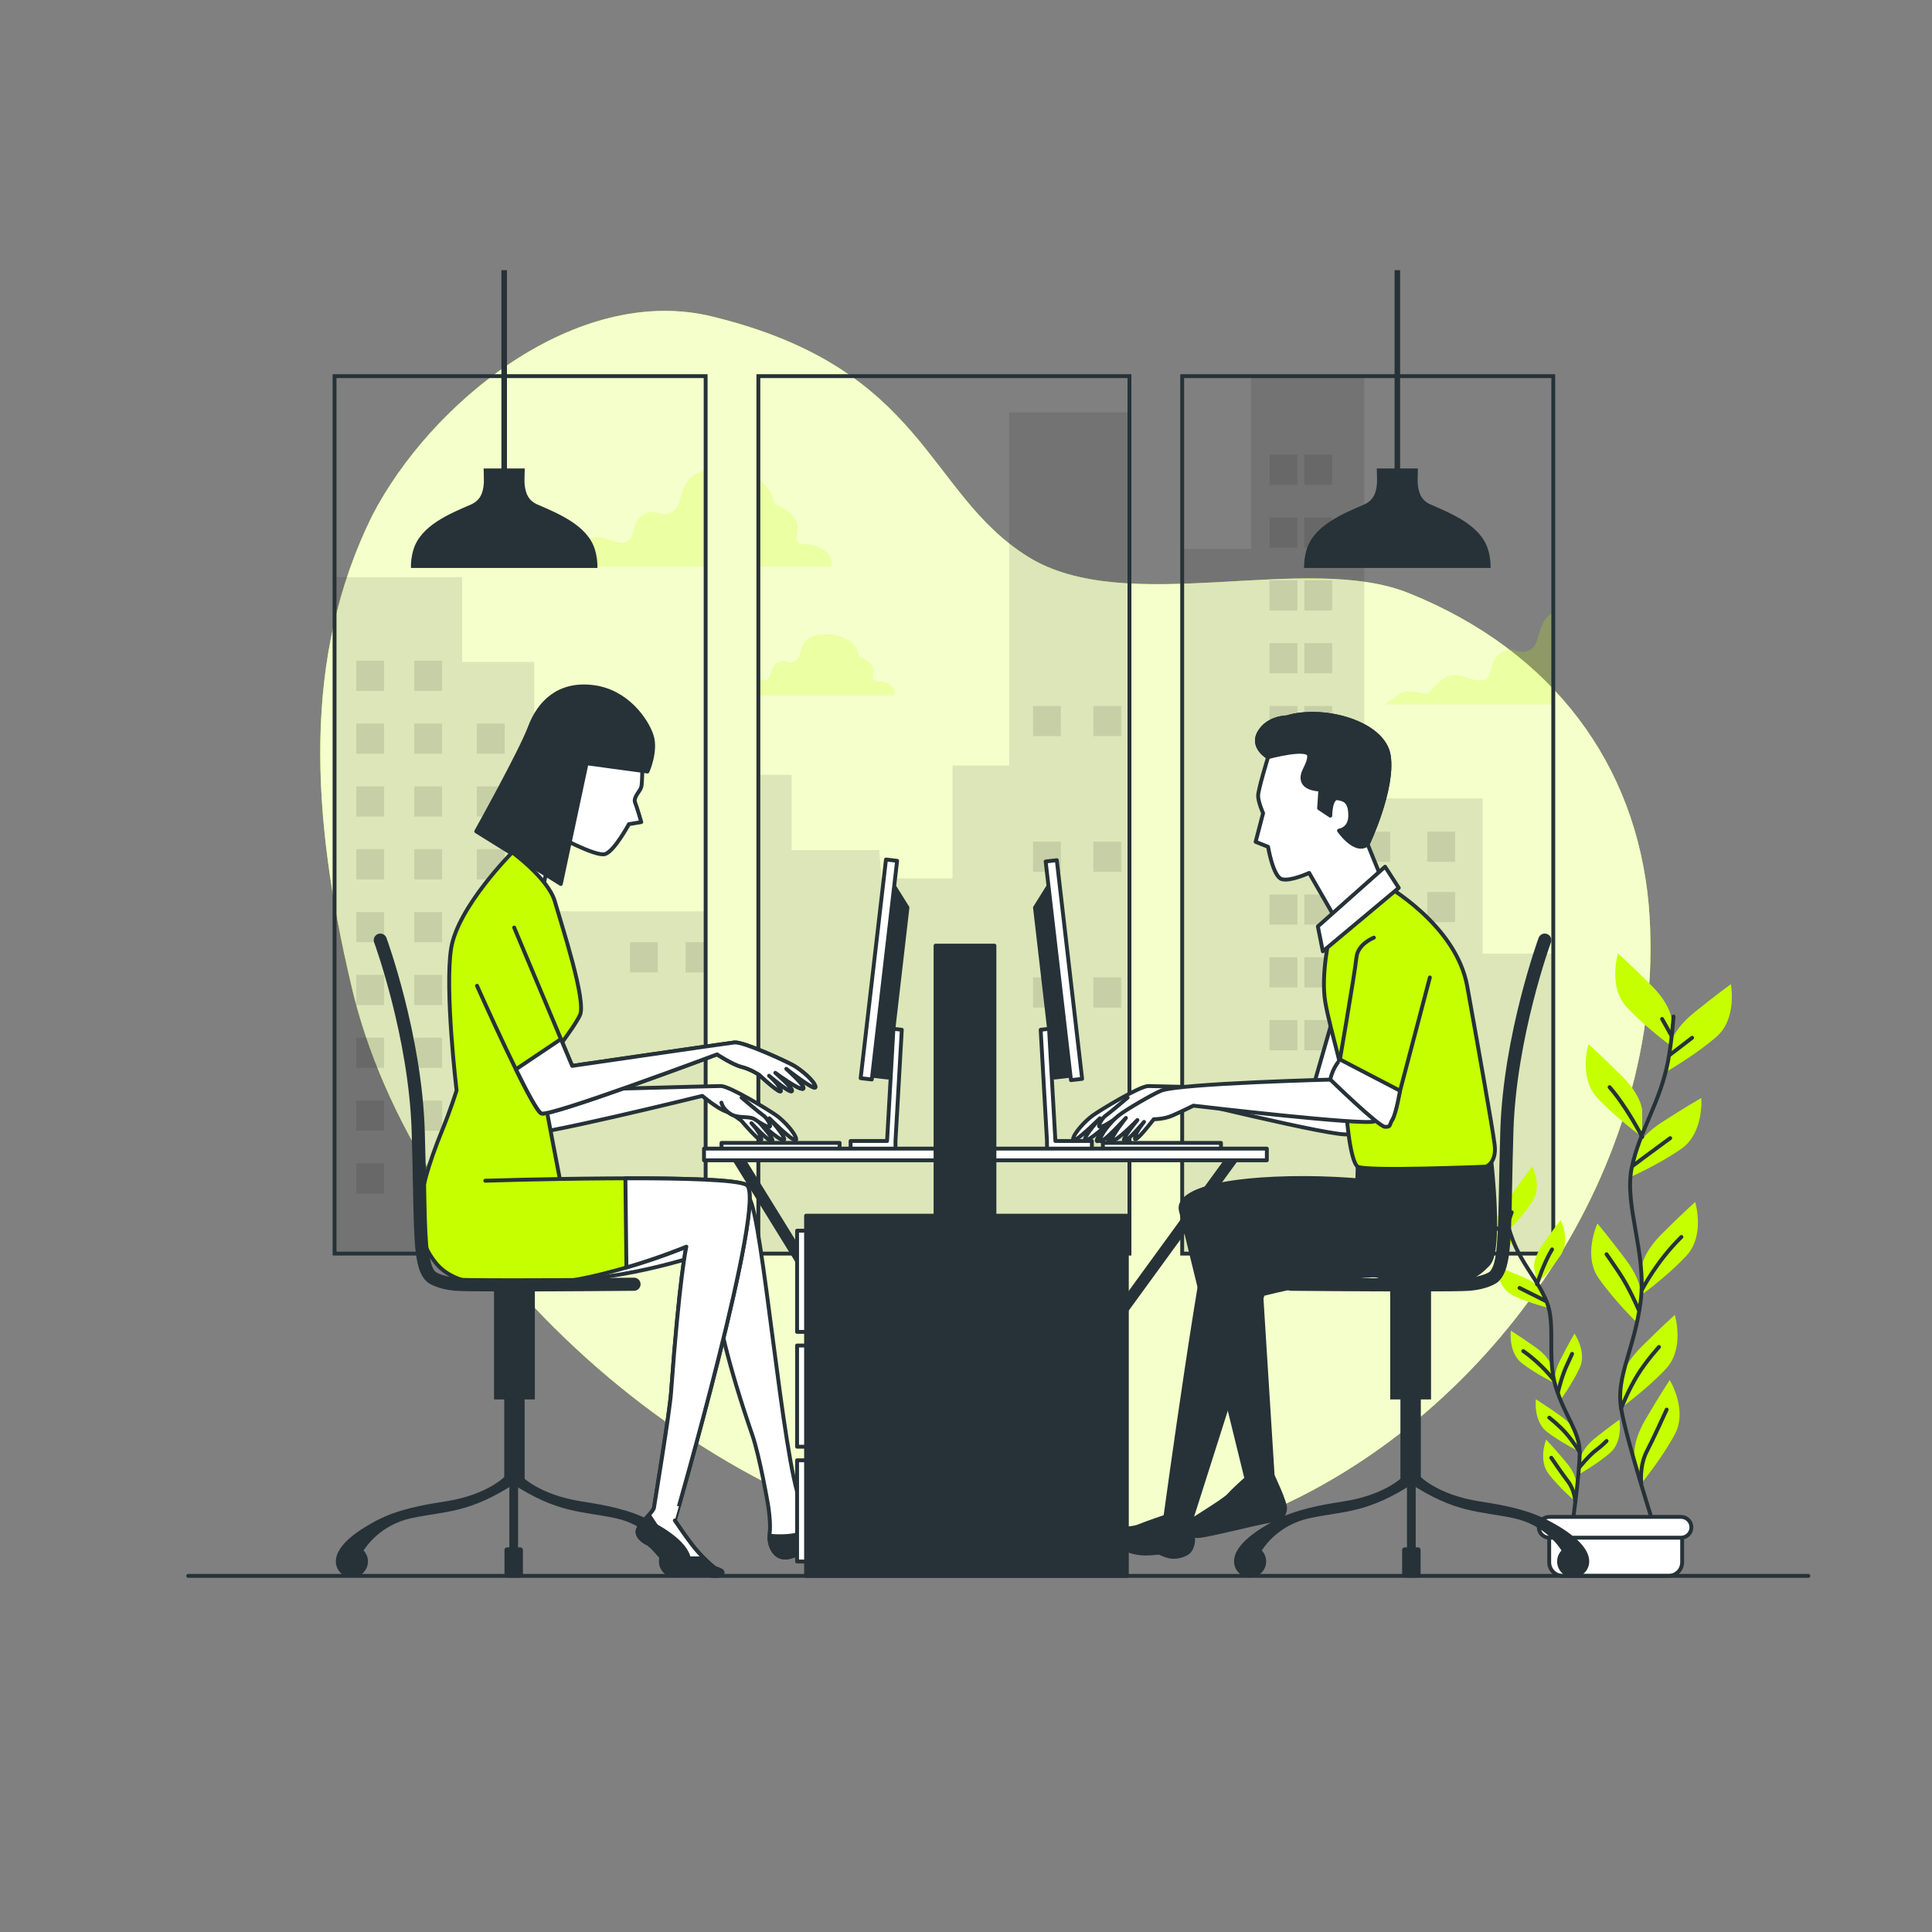 <?xml version="1.0" encoding="utf-8"?>
<!-- Generator: Adobe Illustrator 27.5.0, SVG Export Plug-In . SVG Version: 6.00 Build 0)  -->
<svg version="1.1" xmlns="http://www.w3.org/2000/svg" xmlns:xlink="http://www.w3.org/1999/xlink" x="0px" y="0px"
	 viewBox="0 0 500 500" style="enable-background:new 0 0 500 500;" xml:space="preserve">
<rect x="0" y="0" width="500" height="500" fill="#808080" stroke="none"/>
<g id="Background_Simple">
	<g>
		<g>
			<path style="fill:#C6FF00;" d="M255.743,401.821c14.119,1.488,27.829,1.218,40.509-0.911c12.059-2.012,23.933-5.76,35.236-11.138
				c57.676-26.516,100.77-91.049,95.18-155.798c-3.275-35.86-24.46-65.258-61.9-80.406c-26.769-10.923-73.267,6.37-98.7-9.474
				c-26.542-16.569-26.334-48.651-81.613-62.148c-35.158-8.713-73.111,22.28-88.206,51.648
				c-17.97,36.566-15.793,76.96-5.374,121.257C107.013,324.819,182.326,393.765,255.743,401.821z"/>
		</g>
		<g style="opacity:0.8;">
			<path style="fill:#FFFFFF;" d="M255.743,401.821c14.119,1.488,27.829,1.218,40.509-0.911c12.059-2.012,23.933-5.76,35.236-11.138
				c57.676-26.516,100.77-91.049,95.18-155.798c-3.275-35.86-24.46-65.258-61.9-80.406c-26.769-10.923-73.267,6.37-98.7-9.474
				c-26.542-16.569-26.334-48.651-81.613-62.148c-35.158-8.713-73.111,22.28-88.206,51.648
				c-17.97,36.566-15.793,76.96-5.374,121.257C107.013,324.819,182.326,393.765,255.743,401.821z"/>
		</g>
	</g>
</g>
<g id="Window">
	<g>
		<defs>
			<path id="XMLID_1_" d="M182.621,324.43H86.582V97.347h96.039V324.43z M292.303,97.347h-96.039V324.43h96.039V97.347z
				 M401.986,97.347h-96.039V324.43h96.039V97.347z"/>
		</defs>
		<clipPath id="XMLID_00000062163010134474262160000001223012270074708612_">
			<use xlink:href="#XMLID_1_"  style="overflow:visible;"/>
		</clipPath>
		<g style="clip-path:url(#XMLID_00000062163010134474262160000001223012270074708612_);">
			<g>
				<path style="fill:#FFFFFF;" d="M297.135,140.607v1.459h0.844C297.724,141.588,297.449,141.102,297.135,140.607z"/>
			</g>
			<g style="opacity:0.2;">
				<path style="fill:#C6FF00;" d="M212.557,141.937c-3.425-1.868-4.982-0.311-6.228-1.868c-1.245-1.557,3.425-5.605-5.917-9.653
					c0,0-0.623-8.719-13.39-9.03c-12.767-0.311-9.342,8.719-12.767,10.899c-3.425,2.18-4.359-1.245-7.785,0.934
					c-3.426,2.18-1.868,6.539-4.671,7.162c-2.802,0.623-6.539-2.802-9.965-0.623c-3.425,2.18-3.425,4.048-4.982,4.048
					c-1.557,0-4.671-1.245-6.539,0c-1.868,1.246-4.048,2.803-4.048,2.803h78.782C215.048,146.608,215.982,143.805,212.557,141.937z"
					/>
			</g>
			<g style="opacity:0.2;">
				<path style="fill:#C6FF00;" d="M434.588,177.621c-3.425-1.868-4.982-0.311-6.228-1.868c-1.246-1.557,3.425-5.605-5.917-9.653
					c0,0-0.623-8.719-13.39-9.03c-12.767-0.311-9.342,8.719-12.767,10.899c-3.425,2.18-4.359-1.246-7.785,0.934
					c-3.426,2.18-1.869,6.539-4.671,7.162c-2.803,0.623-6.539-2.802-9.965-0.623c-3.425,2.18-3.425,4.048-4.982,4.048
					c-1.557,0-4.671-1.245-6.539,0c-1.868,1.246-4.048,2.803-4.048,2.803h78.782C437.079,182.292,438.013,179.489,434.588,177.621z"
					/>
			</g>
			<g style="opacity:0.2;">
				<path style="fill:#C6FF00;" d="M229.876,176.997c-2.138-1.166-3.11-0.194-3.887-1.166c-0.777-0.972,2.138-3.499-3.693-6.025
					c0,0-0.389-5.442-8.357-5.636c-7.969-0.194-5.831,5.442-7.969,6.803c-2.138,1.36-2.721-0.777-4.859,0.583
					c-2.138,1.361-1.166,4.082-2.915,4.47c-1.749,0.389-4.082-1.749-6.219-0.389c-2.138,1.36-2.138,2.527-3.11,2.527
					c-0.972,0-2.915-0.777-4.082,0c-1.166,0.778-2.527,1.749-2.527,1.749h49.172C231.43,179.913,232.013,178.163,229.876,176.997z"
					/>
			</g>
			<polyline style="opacity:0.1;" points="36.861,332.508 36.861,249.239 86.315,249.239 86.315,149.373 119.612,149.373 
				119.612,171.294 138.259,171.294 138.259,235.842 183.543,235.842 183.543,200.524 204.854,200.524 204.854,220.004 
				220.531,220.004 227.559,220.004 228.124,227.317 246.523,227.317 246.523,198.088 261.174,198.088 261.174,106.746 
				297.135,106.746 297.135,142.065 323.773,142.065 323.773,97.583 353.075,97.583 353.075,206.613 383.708,206.613 
				383.708,246.803 405.095,246.803 405.095,334.303 			"/>
			<rect x="92.202" y="171.002" style="opacity:0.1;" width="7.202" height="7.804"/>
			<rect x="107.207" y="171.002" style="opacity:0.1;" width="7.202" height="7.804"/>
			<rect x="92.202" y="187.261" style="opacity:0.1;" width="7.202" height="7.804"/>
			<rect x="107.207" y="187.261" style="opacity:0.1;" width="7.202" height="7.804"/>
			<rect x="123.411" y="187.261" style="opacity:0.1;" width="7.202" height="7.804"/>
			<rect x="123.411" y="203.52" style="opacity:0.1;" width="7.202" height="7.804"/>
			<rect x="123.411" y="219.779" style="opacity:0.1;" width="7.202" height="7.804"/>
			<rect x="123.411" y="236.038" style="opacity:0.1;" width="7.202" height="7.804"/>
			<rect x="123.411" y="252.297" style="opacity:0.1;" width="7.202" height="7.805"/>
			<rect x="123.411" y="268.556" style="opacity:0.1;" width="7.202" height="7.804"/>
			<rect x="92.202" y="203.52" style="opacity:0.1;" width="7.202" height="7.804"/>
			<rect x="107.207" y="203.52" style="opacity:0.1;" width="7.202" height="7.804"/>
			<rect x="92.202" y="219.779" style="opacity:0.1;" width="7.202" height="7.804"/>
			<rect x="107.207" y="219.779" style="opacity:0.1;" width="7.202" height="7.804"/>
			<rect x="92.202" y="236.038" style="opacity:0.1;" width="7.202" height="7.804"/>
			<rect x="107.207" y="236.038" style="opacity:0.1;" width="7.202" height="7.804"/>
			<rect x="92.202" y="252.297" style="opacity:0.1;" width="7.202" height="7.805"/>
			<rect x="59.193" y="261.402" style="opacity:0.1;" width="7.202" height="7.804"/>
			<rect x="163.023" y="243.843" style="opacity:0.1;" width="7.202" height="7.804"/>
			<rect x="177.427" y="243.843" style="opacity:0.1;" width="7.202" height="7.804"/>
			<rect x="328.564" y="117.673" style="opacity:0.1;" width="7.202" height="7.804"/>
			<rect x="337.566" y="117.673" style="opacity:0.1;" width="7.202" height="7.804"/>
			<rect x="328.564" y="133.932" style="opacity:0.1;" width="7.202" height="7.804"/>
			<rect x="337.566" y="133.932" style="opacity:0.1;" width="7.202" height="7.804"/>
			<rect x="328.564" y="150.191" style="opacity:0.1;" width="7.202" height="7.804"/>
			<rect x="337.566" y="150.191" style="opacity:0.1;" width="7.202" height="7.804"/>
			<rect x="328.564" y="166.45" style="opacity:0.1;" width="7.202" height="7.804"/>
			<rect x="337.566" y="166.45" style="opacity:0.1;" width="7.202" height="7.804"/>
			<rect x="328.564" y="182.709" style="opacity:0.1;" width="7.202" height="7.805"/>
			<rect x="337.566" y="182.709" style="opacity:0.1;" width="7.202" height="7.805"/>
			<rect x="267.346" y="182.709" style="opacity:0.1;" width="7.202" height="7.805"/>
			<rect x="282.951" y="182.709" style="opacity:0.1;" width="7.202" height="7.805"/>
			<rect x="298.555" y="182.709" style="opacity:0.1;" width="7.202" height="7.805"/>
			<rect x="267.346" y="217.828" style="opacity:0.1;" width="7.202" height="7.804"/>
			<rect x="282.951" y="217.828" style="opacity:0.1;" width="7.202" height="7.804"/>
			<rect x="298.555" y="217.828" style="opacity:0.1;" width="7.202" height="7.804"/>
			<rect x="267.346" y="252.948" style="opacity:0.1;" width="7.202" height="7.804"/>
			<rect x="282.951" y="252.948" style="opacity:0.1;" width="7.202" height="7.804"/>
			<rect x="298.555" y="252.948" style="opacity:0.1;" width="7.202" height="7.804"/>
			<rect x="328.564" y="198.968" style="opacity:0.1;" width="7.202" height="7.804"/>
			<rect x="337.566" y="198.968" style="opacity:0.1;" width="7.202" height="7.804"/>
			<rect x="328.564" y="215.227" style="opacity:0.1;" width="7.202" height="7.804"/>
			<rect x="337.566" y="215.227" style="opacity:0.1;" width="7.202" height="7.804"/>
			<rect x="328.564" y="231.486" style="opacity:0.1;" width="7.202" height="7.804"/>
			<rect x="337.566" y="231.486" style="opacity:0.1;" width="7.202" height="7.804"/>
			<rect x="352.57" y="215.227" style="opacity:0.1;" width="7.202" height="7.804"/>
			<rect x="369.375" y="215.227" style="opacity:0.1;" width="7.202" height="7.804"/>
			<rect x="352.57" y="230.835" style="opacity:0.1;" width="7.202" height="7.804"/>
			<rect x="369.375" y="230.835" style="opacity:0.1;" width="7.202" height="7.804"/>
			<rect x="352.57" y="246.444" style="opacity:0.1;" width="7.202" height="7.804"/>
			<rect x="369.375" y="246.444" style="opacity:0.1;" width="7.202" height="7.804"/>
			<rect x="352.57" y="262.053" style="opacity:0.1;" width="7.202" height="7.804"/>
			<rect x="369.375" y="262.053" style="opacity:0.1;" width="7.202" height="7.804"/>
			<rect x="328.564" y="247.745" style="opacity:0.1;" width="7.202" height="7.804"/>
			<rect x="337.566" y="247.745" style="opacity:0.1;" width="7.202" height="7.804"/>
			<rect x="328.564" y="264.004" style="opacity:0.1;" width="7.202" height="7.804"/>
			<rect x="337.566" y="264.004" style="opacity:0.1;" width="7.202" height="7.804"/>
			<rect x="107.207" y="252.297" style="opacity:0.1;" width="7.202" height="7.805"/>
			<rect x="92.202" y="268.556" style="opacity:0.1;" width="7.202" height="7.804"/>
			<rect x="107.207" y="268.556" style="opacity:0.1;" width="7.202" height="7.804"/>
			<rect x="92.202" y="284.815" style="opacity:0.1;" width="7.202" height="7.804"/>
			<rect x="107.207" y="284.815" style="opacity:0.1;" width="7.202" height="7.804"/>
			<rect x="92.202" y="301.074" style="opacity:0.1;" width="7.202" height="7.804"/>
			<rect x="107.207" y="301.074" style="opacity:0.1;" width="7.202" height="7.804"/>
		</g>
		<use xlink:href="#XMLID_1_"  style="overflow:visible;fill:none;stroke:#263238;stroke-miterlimit:10;"/>
	</g>
</g>
<g id="Lamps">
	<g>
		<path style="fill:#263238;" d="M385.092,142.168c-1.904-6.187-9.445-9.255-14.793-11.573c-2.506-1.086-3.227-3.031-3.41-5.681
			c-0.02-0.291,0.012-1.998,0.063-3.677h-2.417h-5.806h-2.417c0.051,1.678,0.083,3.386,0.063,3.677
			c-0.183,2.65-0.903,4.595-3.41,5.681c-5.349,2.318-12.889,5.386-14.793,11.573c-0.554,1.799-0.703,3.444-0.673,4.816h21.229h5.806
			h21.229C385.796,145.612,385.646,143.967,385.092,142.168z"/>
		<rect x="360.913" y="69.92" style="fill:#263238;" width="1.44" height="52.305"/>
	</g>
	<g>
		<path style="fill:#263238;" d="M153.942,142.168c-1.904-6.187-9.445-9.255-14.793-11.573c-2.506-1.086-3.226-3.031-3.41-5.681
			c-0.02-0.291,0.012-1.998,0.063-3.677h-2.417h-5.805h-2.417c0.051,1.678,0.083,3.386,0.063,3.677
			c-0.183,2.65-0.903,4.595-3.41,5.681c-5.348,2.318-12.889,5.386-14.793,11.573c-0.554,1.799-0.703,3.444-0.673,4.816h21.229h5.805
			h21.229C154.645,145.612,154.496,143.967,153.942,142.168z"/>
		<rect x="129.763" y="69.92" style="fill:#263238;" width="1.44" height="52.305"/>
	</g>
</g>
<g id="Plants">
	<g>
		<g>
			<g>
				<g>
					<path style="fill:#C6FF00;" d="M432.633,264.029c0,0,0-3.757-5.26-9.017c-5.26-5.26-8.641-8.265-8.641-8.265
						s-2.63,8.641,2.254,13.901c4.884,5.26,11.647,10.144,11.647,10.144V264.029z"/>
					<path style="fill:#C6FF00;" d="M424.999,287.492c0,0,0-3.757-5.26-9.017c-5.26-5.26-8.641-8.265-8.641-8.265
						s-2.63,8.641,2.254,13.901s11.647,10.144,11.647,10.144V287.492z"/>
					<path style="fill:#C6FF00;" d="M432.302,270.428c0,0,0.397-3.736,6.183-8.41c5.786-4.674,9.466-7.306,9.466-7.306
						s1.702,8.87-3.71,13.585c-5.413,4.714-12.653,8.856-12.653,8.856L432.302,270.428z"/>
					<path style="fill:#C6FF00;" d="M423.08,298.138c0,0,0.787-3.674,7.032-7.715c6.245-4.041,10.181-6.271,10.181-6.271
						s0.761,9-5.117,13.12c-5.878,4.12-13.513,7.478-13.513,7.478L423.08,298.138z"/>
					<path style="fill:#C6FF00;" d="M424.814,328.349c0,0,0-3.757,5.26-9.017c5.26-5.26,8.641-8.265,8.641-8.265
						s2.63,8.641-2.254,13.901c-4.884,5.26-11.647,10.144-11.647,10.144V328.349z"/>
					<path style="fill:#C6FF00;" d="M424.726,335.723c0,0,0.534-3.719-3.925-9.673c-4.459-5.954-7.379-9.409-7.379-9.409
						s-3.831,8.18,0.256,14.08c4.087,5.9,10.087,11.696,10.087,11.696L424.726,335.723z"/>
					<path style="fill:#C6FF00;" d="M419.54,357.578c0,0,0-3.757,5.26-9.017c5.26-5.26,8.641-8.265,8.641-8.265
						s2.63,8.641-2.254,13.901S419.54,364.34,419.54,364.34V357.578z"/>
					<path style="fill:#C6FF00;" d="M423.052,377.392c0,0-0.952-3.634,2.804-10.055c3.756-6.421,6.266-10.184,6.266-10.184
						s4.733,7.693,1.34,14.018s-8.698,12.763-8.698,12.763L423.052,377.392z"/>
				</g>
				<path style="fill:none;stroke:#263238;stroke-linecap:round;stroke-linejoin:round;stroke-miterlimit:10;" d="M433.109,263.067
					c-0.308,4.016-0.764,8.171-1.441,11.665c-2.079,10.742-7.277,17.673-9.356,27.375c-2.079,9.703,3.89,22.203,2.291,34.665
					c-1.598,12.462-6.45,19.393-5.063,27.71c1.386,8.317,8.663,30.841,8.663,30.841"/>
				
					<line style="fill:none;stroke:#263238;stroke-linecap:round;stroke-linejoin:round;stroke-miterlimit:10;" x1="432.25" y1="272.925" x2="437.918" y2="268.575"/>
				
					<line style="fill:none;stroke:#263238;stroke-linecap:round;stroke-linejoin:round;stroke-miterlimit:10;" x1="432.514" y1="267.916" x2="430.141" y2="263.698"/>
				<path style="fill:none;stroke:#263238;stroke-linecap:round;stroke-linejoin:round;stroke-miterlimit:10;" d="M422.627,301.662
					c0,0,4.745-3.559,9.623-7.118"/>
				<path style="fill:none;stroke:#263238;stroke-linecap:round;stroke-linejoin:round;stroke-miterlimit:10;" d="M424.999,294.255
					c0,0-3.954-7.752-8.436-12.893"/>
				<path style="fill:none;stroke:#263238;stroke-linecap:round;stroke-linejoin:round;stroke-miterlimit:10;" d="M425,333.694
					c0,0,3.691-7.25,10.15-13.577"/>
				<path style="fill:none;stroke:#263238;stroke-linecap:round;stroke-linejoin:round;stroke-miterlimit:10;" d="M424.077,338.967
					c0,0-2.373-5.668-5.141-9.755c-2.768-4.086-3.164-4.614-3.164-4.614"/>
				<path style="fill:none;stroke:#263238;stroke-linecap:round;stroke-linejoin:round;stroke-miterlimit:10;" d="M419.54,364.482
					c0,0,1.901-4.82,4.274-8.643c2.373-3.823,5.536-7.25,5.536-7.25"/>
				<path style="fill:none;stroke:#263238;stroke-linecap:round;stroke-linejoin:round;stroke-miterlimit:10;" d="M424.765,383.934
					c0,0-0.556-4.499,1.422-8.322c1.977-3.823,4.218-8.832,5.141-10.809"/>
			</g>
			<g>
				<g>
					<path style="fill:#C6FF00;" d="M389.71,314.22c0,0-0.408-2.356,2.319-6.225c2.727-3.869,4.521-6.121,4.521-6.121
						s2.587,5.133,0.096,8.961c-2.492,3.828-6.202,7.625-6.202,7.625L389.71,314.22z"/>
					<path style="fill:#C6FF00;" d="M397.044,328.104c0,0-0.408-2.356,2.319-6.225c2.727-3.869,4.521-6.121,4.521-6.121
						s2.587,5.133,0.096,8.961c-2.492,3.829-6.202,7.625-6.202,7.625L397.044,328.104z"/>
					<path style="fill:#C6FF00;" d="M390.612,318.197c0,0-0.654-2.3-4.79-4.603c-4.136-2.303-6.729-3.554-6.729-3.554
						s-0.104,5.747,3.801,8.116c3.906,2.369,8.896,4.18,8.896,4.18L390.612,318.197z"/>
					<path style="fill:#C6FF00;" d="M399.403,334.572c0,0-0.892-2.218-5.247-4.074c-4.355-1.856-7.065-2.827-7.065-2.827
						s0.5,5.727,4.633,7.672c4.133,1.945,9.286,3.223,9.286,3.223L399.403,334.572z"/>
					<path style="fill:#C6FF00;" d="M401.595,353.705c0,0-0.408-2.356-4.277-5.083c-3.869-2.727-6.316-4.245-6.316-4.245
						s-0.711,5.704,2.923,8.472s8.405,5.097,8.405,5.097L401.595,353.705z"/>
					<path style="fill:#C6FF00;" d="M402.451,358.319c0,0-0.738-2.274,1.411-6.492c2.15-4.218,3.606-6.701,3.606-6.701
						s3.29,4.713,1.368,8.857c-1.922,4.144-5.056,8.429-5.056,8.429L402.451,358.319z"/>
					<path style="fill:#C6FF00;" d="M409.053,377.323c0,0,0.273-2.375,3.98-5.319c3.707-2.944,6.063-4.599,6.063-4.599
						s1.035,5.654-2.434,8.625c-3.47,2.971-8.1,5.568-8.1,5.568L409.053,377.323z"/>
					<path style="fill:#C6FF00;" d="M408.076,371.461c0,0-0.408-2.356-4.277-5.083c-3.869-2.727-6.316-4.245-6.316-4.245
						s-0.711,5.704,2.923,8.472c3.634,2.768,8.404,5.097,8.404,5.097L408.076,371.461z"/>
					<path style="fill:#C6FF00;" d="M408.024,384.267c0,0,0.202-2.382-2.85-6.001c-3.052-3.618-5.035-5.706-5.035-5.706
						s-2.133,5.338,0.681,8.936c2.814,3.598,6.84,7.059,6.84,7.059L408.024,384.267z"/>
				</g>
				<path style="fill:none;stroke:#263238;stroke-linecap:round;stroke-linejoin:round;stroke-miterlimit:10;" d="M389.306,313.668
					c0.629,2.485,1.366,5.041,2.17,7.159c2.47,6.511,6.482,10.292,8.839,16.151c2.357,5.859-0.029,14.345,2.326,21.987
					c2.355,7.641,6.15,11.461,6.183,16.826c0.034,5.366-2.085,20.28-2.085,20.28"/>
				
					<line style="fill:none;stroke:#263238;stroke-linecap:round;stroke-linejoin:round;stroke-miterlimit:10;" x1="390.915" y1="319.757" x2="386.889" y2="317.644"/>
				
					<line style="fill:none;stroke:#263238;stroke-linecap:round;stroke-linejoin:round;stroke-miterlimit:10;" x1="390.206" y1="316.644" x2="391.236" y2="313.742"/>
				<path style="fill:none;stroke:#263238;stroke-linecap:round;stroke-linejoin:round;stroke-miterlimit:10;" d="M400.069,336.732
					c0,0-3.362-1.717-6.807-3.419"/>
				<path style="fill:none;stroke:#263238;stroke-linecap:round;stroke-linejoin:round;stroke-miterlimit:10;" d="M397.778,332.345
					c0,0,1.638-5.291,3.89-9.001"/>
				<path style="fill:none;stroke:#263238;stroke-linecap:round;stroke-linejoin:round;stroke-miterlimit:10;" d="M402.059,357.077
					c0,0-3.102-4.146-7.839-7.412"/>
				<path style="fill:none;stroke:#263238;stroke-linecap:round;stroke-linejoin:round;stroke-miterlimit:10;" d="M403.21,360.283
					c0,0,0.872-3.812,2.165-6.675c1.292-2.863,1.483-3.237,1.483-3.237"/>
				<path style="fill:none;stroke:#263238;stroke-linecap:round;stroke-linejoin:round;stroke-miterlimit:10;" d="M408.642,379.861
					c0,0,2.669-3.271,4.33-4.496c1.661-1.224,2.812-2.445,2.812-2.445"/>
				<path style="fill:none;stroke:#263238;stroke-linecap:round;stroke-linejoin:round;stroke-miterlimit:10;" d="M408.825,375.791
					c0,0-1.715-2.816-3.618-4.956c-1.903-2.14-4.259-3.945-4.259-3.945"/>
				<path style="fill:none;stroke:#263238;stroke-linecap:round;stroke-linejoin:round;stroke-miterlimit:10;" d="M407.66,388.556
					c0,0-0.14-2.882-1.795-5.064c-1.655-2.183-3.604-5.081-4.397-6.22"/>
			</g>
		</g>
		<g>
			<path style="fill:#FFFFFF;stroke:#263238;stroke-linecap:round;stroke-linejoin:round;stroke-miterlimit:10;" d="
				M431.839,407.831h-27.406c-1.933,0-3.5-1.567-3.5-3.5V393.47h34.406v10.861C435.339,406.264,433.772,407.831,431.839,407.831z"/>
			<path style="fill:#FFFFFF;stroke:#263238;stroke-linecap:round;stroke-linejoin:round;stroke-miterlimit:10;" d="M435.04,397.957
				h-34.107c-1.487,0-2.693-1.205-2.693-2.693l0,0c0-1.487,1.206-2.693,2.693-2.693h34.107c1.487,0,2.693,1.206,2.693,2.693l0,0
				C437.733,396.752,436.527,397.957,435.04,397.957z"/>
		</g>
	</g>
</g>
<g id="Character_2">
	<g>
		<g>
			<g>
				<g>
					<path style="fill:#FFFFFF;stroke:#263238;stroke-linecap:round;stroke-linejoin:round;stroke-miterlimit:10;" d="
						M361.634,258.743c0,0-10.457,33.632-12.718,34.762c-2.261,1.13-46.915-9.892-46.915-9.892s-3.674,3.109-5.935,3.957
						c-2.261,0.848-4.239,2.544-4.239,2.544s-5.385,6.342-5.102,4.646s2.559-4.081,2.559-4.081s-4.83,5.192-5.395,4.626
						c-0.565-0.565,3.7-5.192,3.7-5.192s-6.369,5.93-6.783,4.804c-0.299-0.813,3.847-5.504,3.847-5.504s-6.956,6.917-6.956,5.504
						c0-1.413,3.109-4.804,5.087-6.218c1.978-1.413,12.153-7.631,14.414-7.631c2.261,0,42.393,1.13,42.393,1.13l10.74-37.306"/>
					<path style="fill:#FFFFFF;stroke:#263238;stroke-linecap:round;stroke-linejoin:round;stroke-miterlimit:10;" d="
						M297.055,285.368c0,0-0.29,1.595-2.321,2.901c-2.03,1.305-4.931,0.435-6.382,1.45c-1.45,1.015-3.191,2.03-3.771,1.885
						c-0.58-0.145,0.725-2.321,1.595-2.901c0.87-0.58,5.656-4.641,5.656-4.641"/>
				</g>
				<g>
					<path style="fill:#263238;stroke:#263238;stroke-linecap:round;stroke-linejoin:round;stroke-miterlimit:10;" d="
						M301.758,392.455c0,0-4.776,1.606-7.133,2.572c-2.356,0.966-9.733,0.533-10.523,1.704c-0.79,1.171,2.405,1.907,6.899,4.088
						c4.494,2.18,8.289,0.765,9.202,1.096c0.912,0.332,3.255,1.912,6.66,0.233c3.405-1.679,1.287-8.221,1.287-8.221L301.758,392.455
						z"/>
					<path style="fill:#263238;stroke:#263238;stroke-linecap:round;stroke-linejoin:round;stroke-miterlimit:10;" d="
						M353.867,307.279c0,0-36.779,4.371-39.272,6.381c-2.493,2.01-13.01,79.051-13.01,79.051l6.392,1.473l18.846-59.267
						c0,0,22.1-5.741,33.637-4.799c11.537,0.942,15.069-1.648,17.424-8.241c2.354-6.593-0.706-11.537-4.238-12.479"/>
				</g>
				<path style="fill:#263238;stroke:#263238;stroke-linecap:round;stroke-linejoin:round;stroke-miterlimit:10;" d="
					M351.368,301.929c0,0-0.496,17.978-0.496,21.752c0,3.773,4.528,7.547,12.453,7.547c7.924,0,18.49-0.755,21.887-4.151
					c3.396-3.396,0.755-26.415,0.755-26.415L351.368,301.929z"/>
				<path style="fill:#C6FF00;stroke:#263238;stroke-linecap:round;stroke-linejoin:round;stroke-miterlimit:10;" d="
					M344.281,241.374c0,0-2.577,10.629-1.288,18.038c1.288,7.408,5.798,21.581,5.476,25.124c-0.322,3.543,0.966,16.105,2.899,17.394
					c1.933,1.288,33.177,0,33.177,0s2.899-0.966,2.255-5.798c-0.644-4.832-4.187-24.802-7.086-40.907
					c-2.899-16.105-21.581-26.412-21.581-26.412L344.281,241.374z"/>
				<path style="fill:#FFFFFF;stroke:#263238;stroke-linecap:round;stroke-linejoin:round;stroke-miterlimit:10;" d="
					M333.008,185.65c0,0-4.832,0-7.086,3.865c-2.255,3.865,2.255,6.442,2.255,6.442s-2.577,8.375-2.577,9.985
					c0,1.611,1.289,4.51,1.289,4.51l-1.933,7.408l3.221,1.288c0,0,1.288,7.73,3.543,8.375c2.255,0.644,7.086-1.611,7.086-1.611
					l6.12,10.629l13.206-7.73l-4.187-10.307c0,0,6.764-14.173,5.476-22.869C358.132,186.938,342.349,182.751,333.008,185.65z"/>
				<path style="fill:#263238;stroke:#263238;stroke-linecap:round;stroke-linejoin:round;stroke-miterlimit:10;" d="
					M359.42,195.635c-1.288-8.697-17.072-12.884-26.412-9.985c0,0-4.832,0-7.086,3.865c-2.255,3.865,2.255,6.442,2.255,6.442
					s10.629-2.899,10.629-0.322s-2.255,4.187-1.611,6.442c0.644,2.255,4.509,2.255,4.509,2.255l-0.322,4.832l2.899,1.933
					c0,0,0-4.832,1.933-4.51c1.933,0.322,3.221,0.966,3.221,4.51s-2.899,3.865-2.899,3.865s4.187,6.12,7.408,3.543
					C353.945,218.504,360.709,204.332,359.42,195.635z"/>
				<polygon style="fill:#FFFFFF;stroke:#263238;stroke-linecap:round;stroke-linejoin:round;stroke-miterlimit:10;" points="
					358.454,224.302 341.06,239.763 342.349,246.205 361.997,229.778 				"/>
				<g>
					<g>
						<path style="fill:#FFFFFF;stroke:#263238;stroke-linecap:round;stroke-linejoin:round;stroke-miterlimit:10;" d="
							M289.486,288.701c1.905-1.511,8.891-5.581,10.99-6.421c4.832-1.933,45.419-2.924,45.419-2.924l1.715-7.321l12.79,5.78
							c-1.931,6.458-3.769,11.882-4.622,12.364c-2.201,1.242-46.926-4.033-46.926-4.033s-3.26,1.616-5.476,2.577
							c-2.215,0.96-4.785,0.936-4.785,0.936s-5.06,6.604-4.863,4.896c0.197-1.708,2.351-4.204,2.351-4.204s-4.563,5.428-5.156,4.891
							c-0.593-0.536,3.434-5.371,3.434-5.371s-6.064,6.242-6.533,5.139c-0.339-0.797,3.566-5.691,3.566-5.691
							s-6.6,7.258-6.671,5.847C284.646,293.755,287.581,290.212,289.486,288.701z"/>
					</g>
					<path style="fill:#C6FF00;stroke:#263238;stroke-linecap:round;stroke-linejoin:round;stroke-miterlimit:10;" d="
						M355.555,242.662c0,0-4.187,1.611-4.509,5.154c-0.322,3.543-5.152,31.541-5.152,31.541l14.493,10.332l9.663-36.72"/>
					<path style="fill:#FFFFFF;stroke:#263238;stroke-linecap:round;stroke-linejoin:round;stroke-miterlimit:10;" d="
						M344.281,279.382c0,0,12.562,12.24,14.173,12.24c1.611,0,0.966-0.322,1.933-1.933c0.966-1.611,1.933-7.408,1.933-7.408
						l-15.461-8.053C346.858,274.228,344.926,276.161,344.281,279.382z"/>
				</g>
				<path style="fill:#263238;stroke:#263238;stroke-linecap:round;stroke-linejoin:round;stroke-miterlimit:10;" d="
					M368.985,307.832c0,0-17.462-3.78-39.111-2.806c-19.411,0.874-25.04,4.786-24.285,8.183
					c0.755,3.396,16.981,69.433,16.981,69.433l6.792-0.755l-3.774-59.999c0,0,23.396,7.831,37.736,9.34
					c14.339,1.509,18.038,0.143,21.887-4.151"/>
			</g>
			<path style="fill:#263238;stroke:#263238;stroke-linecap:round;stroke-linejoin:round;stroke-miterlimit:10;" d="M322.57,382.642
				c0,0-3.043,2.674-4.53,4.325s-11.229,7.266-12.055,8.257c-0.826,0.991,1.816,2.312,3.963,2.312
				c2.147,0,15.522-3.468,18.825-3.963c3.303-0.495,3.633-1.651,3.798-3.137c0.165-1.486-3.21-8.547-3.21-8.547L322.57,382.642z"/>
		</g>
		<g>
			
				<rect x="359.785" y="332.737" transform="matrix(-1 -1.224647e-16 1.224647e-16 -1 730.136 694.908)" style="fill:#263238;" width="10.566" height="29.434"/>
			
				<rect x="362.427" y="354.624" transform="matrix(-1 -1.224647e-16 1.224647e-16 -1 730.136 738.681)" style="fill:#263238;" width="5.283" height="29.434"/>
			<g>
				<path style="fill:#263238;" d="M366.055,334.226c6.938,0,12.683-0.043,14.249-0.174c4.902-0.408,7.1-2.065,7.335-2.252
					c3.268-2.903,3.392-9.267,3.693-24.64c0.081-4.16,0.173-8.876,0.34-14.371c0.737-24.327,9.617-48.654,9.707-48.897
					c0.324-0.88-0.126-1.856-1.005-2.181c-0.881-0.325-1.856,0.125-2.181,1.005c-0.091,0.248-9.161,25.076-9.916,49.969
					c-0.167,5.513-0.259,10.239-0.34,14.408c-0.253,12.946-0.394,20.127-2.433,22.061c-0.261,0.176-1.946,1.218-5.482,1.512
					c-4.401,0.367-45.467-0.002-45.881-0.005c-0.005,0-0.01,0-0.016,0c-0.93,0-1.689,0.749-1.698,1.683
					c-0.008,0.938,0.745,1.705,1.683,1.714C335.224,334.068,352.81,334.226,366.055,334.226z"/>
			</g>
			<path style="fill:#263238;" d="M367.217,381.793c0,0,4.438,5.036,15.849,6.792c6.028,0.928,12.302,2.081,17.747,4.964
				c3.503,1.854,10.474,5.912,10.474,10.548c0,2.294-1.859,4.153-4.153,4.153c-2.294,0-4.153-1.859-4.153-4.153
				c0-1.097,0.433-2.087,1.128-2.829c-0.579-0.942-4.357-6.623-12.309-8.352c-8.679-1.887-15.015-1.118-27.224-9.236
				L367.217,381.793z"/>
			<path style="fill:#263238;" d="M363.44,381.793c0,0-4.438,5.036-15.849,6.792c-6.028,0.928-12.302,2.081-17.748,4.964
				c-3.503,1.854-10.474,5.912-10.474,10.548c0,2.294,1.859,4.153,4.153,4.153s4.153-1.859,4.153-4.153
				c0-1.097-0.433-2.087-1.128-2.829c0.579-0.942,4.357-6.623,12.309-8.352c8.679-1.887,15.015-1.118,27.224-9.236L363.44,381.793z"
				/>
			<path style="fill:#263238;" d="M363.525,400.456h3.464c0.362,0,0.655,0.293,0.655,0.655v6.484c0,0.362-0.293,0.655-0.655,0.655
				h-3.464c-0.362,0-0.655-0.293-0.655-0.655v-6.484C362.87,400.749,363.163,400.456,363.525,400.456z"/>
			
				<rect x="364.125" y="382.496" transform="matrix(-1 -1.224647e-16 1.224647e-16 -1 730.514 790.747)" style="fill:#263238;" width="2.264" height="25.754"/>
		</g>
	</g>
</g>
<g id="Character_1">
	<g>
		<g>
			<path style="fill:#FFFFFF;stroke:#263238;stroke-linecap:round;stroke-linejoin:round;stroke-miterlimit:10;" d="
				M166.227,198.608c0,0,0,4.004-0.267,5.072c-0.267,1.068-2.135,2.669-1.602,4.004c0.534,1.335,1.602,5.072,1.602,5.072
				l-3.203,0.534c0,0-3.737,6.94-6.14,7.741c-2.402,0.801-13.08-5.072-13.08-5.072l-3.47,15.749l-8.275-7.741
				c0,0,3.47-9.61,3.737-12.012c0.267-2.402,0.534-19.486,2.936-24.558c2.402-5.072,7.474-8.809,16.283-7.741
				C163.558,180.723,169.697,188.731,166.227,198.608z"/>
			<path style="fill:#263238;stroke:#263238;stroke-linecap:round;stroke-linejoin:round;stroke-miterlimit:10;" d="M151.813,197.54
				l-6.673,31.231l-21.889-13.614c0,0,11.478-20.554,13.881-26.961c2.402-6.406,7.474-11.478,16.283-10.41
				c8.809,1.068,13.881,8.542,15.215,12.546c1.335,4.004-1.068,9.343-1.068,9.343L151.813,197.54z"/>
			<g>
				<path style="fill:#FFFFFF;stroke:#263238;stroke-linecap:round;stroke-linejoin:round;stroke-miterlimit:10;" d="
					M142.572,307.454c0,0,47.924-1.887,51.32,2.641c3.396,4.528,8.679,67.924,13.275,78.563c2.308,5.343,19.177-0.073,17.668,2.946
					c-1.51,3.019-7.17,6.792-10.566,7.547c-3.396,0.755-5.66,2.641-9.811,3.773c-4.151,1.132-5.66-3.396-5.283-6.038
					c0.377-2.642-0.359-7.163-0.359-7.163s-2.13-12.593-4.169-18.497c-12.641-36.603-10.189-47.547-10.189-47.547
					s-23.019,8.302-41.886,7.547"/>
				<path style="fill:#263238;stroke:#263238;stroke-linecap:round;stroke-linejoin:round;stroke-miterlimit:10;" d="
					M224.836,391.604c0.883-1.767-4.527-0.646-9.63-0.482l0.951,3.124c0,0-5.283,1.698-9.622,2.83
					c-2.386,0.622-5.28,0.56-7.407,0.378c-0.108,2.668,1.464,6.526,5.332,5.471c4.151-1.132,6.415-3.019,9.811-3.773
					C217.666,398.397,223.326,394.623,224.836,391.604z"/>
			</g>
			<g>
				<path style="fill:#FFFFFF;stroke:#263238;stroke-linecap:round;stroke-linejoin:round;stroke-miterlimit:10;" d="
					M122.12,258.743c0,0,10.457,33.632,12.718,34.762c2.261,1.13,46.915-9.892,46.915-9.892s3.674,3.109,5.935,3.957
					c2.261,0.848,4.239,2.544,4.239,2.544s5.385,6.342,5.102,4.646c-0.283-1.696-2.559-4.081-2.559-4.081s4.83,5.192,5.395,4.626
					c0.565-0.565-3.7-5.192-3.7-5.192s6.369,5.93,6.783,4.804c0.299-0.813-3.847-5.504-3.847-5.504s6.956,6.917,6.956,5.504
					c0-1.413-3.109-4.804-5.087-6.218c-1.978-1.413-12.153-7.631-14.414-7.631s-42.393,1.13-42.393,1.13l-10.74-37.306"/>
				<path style="fill:#FFFFFF;stroke:#263238;stroke-linecap:round;stroke-linejoin:round;stroke-miterlimit:10;" d="M186.7,285.368
					c0,0,0.29,1.595,2.321,2.901c2.031,1.305,4.931,0.435,6.382,1.45c1.45,1.015,3.191,2.03,3.771,1.885
					c0.58-0.145-0.725-2.321-1.595-2.901c-0.87-0.58-5.656-4.641-5.656-4.641"/>
			</g>
			<path style="fill:#C6FF00;stroke:#263238;stroke-linecap:round;stroke-linejoin:round;stroke-miterlimit:10;" d="
				M132.577,220.589c0,0,9.326,6.783,11.022,12.718c1.696,5.935,8.196,25.718,6.5,29.393c-1.696,3.674-9.609,13.566-10.174,14.414
				c-0.565,0.848,6.783,36.458,7.348,40.98c0.565,4.522-1.978,10.174-8.479,12.435c-6.5,2.261-20.066,3.674-26.001-3.674
				c-5.935-7.348-5.693-16.381,1.696-34.48c2.15-5.266,3.674-10.174,3.674-10.174s-3.109-26.001-1.413-36.741
				C118.446,234.72,132.577,220.589,132.577,220.589z"/>
			<g>
				<path style="fill:#C6FF00;stroke:#263238;stroke-linecap:round;stroke-linejoin:round;stroke-miterlimit:10;" d="
					M125.591,305.568c0,0,61.919-1.955,67.579,1.063c5.66,3.019-18.523,86.86-18.523,86.86s2.324,3.485,4.454,6.281
					c2.13,2.795,5.191,5.591,5.857,5.99c0.665,0.399,2.529,0.666,1.863,1.597c-0.665,0.932-4.126,0.133-7.454-0.133
					c-3.328-0.266-6.522-1.73-7.055-2.662c-0.533-0.932-3.594-4.659-4.792-5.191c-1.198-0.532-3.195-2.13-2.263-3.86
					c0.932-1.73,3.86-4.393,3.993-5.324c0.133-0.932,4.044-24.575,4.419-29.755c2.198-30.327,3.956-37.798,3.956-37.798
					s-31.003,13.111-50.97,9.384"/>
				<path style="fill:#FFFFFF;stroke:#263238;stroke-linecap:round;stroke-linejoin:round;stroke-miterlimit:10;" d="
					M193.171,306.631c-2.563-1.367-16.658-1.714-31.317-1.685l0.265,23.069c8.982-2.626,15.507-5.381,15.507-5.381
					s-1.758,7.472-3.956,37.798c-0.375,5.179-4.286,28.823-4.419,29.755c-0.133,0.932-3.062,3.594-3.993,5.324
					c-0.932,1.73,1.065,3.328,2.263,3.86s4.259,4.259,4.792,5.191c0.533,0.932,3.727,2.396,7.055,2.662
					c3.328,0.266,6.789,1.065,7.454,0.133c0.666-0.932-1.198-1.198-1.863-1.597c-0.666-0.399-3.727-3.195-5.857-5.99
					c-2.13-2.795-4.454-6.28-4.454-6.28S198.831,309.65,193.171,306.631z"/>
				<path style="fill:#263238;stroke:#263238;stroke-linecap:round;stroke-linejoin:round;stroke-miterlimit:10;" d="
					M184.958,405.762c-0.367-0.22-1.47-1.182-2.738-2.459h-6.818l-7.465-11.197c-0.946,1.106-2.143,2.41-2.68,3.407
					c-0.932,1.73,1.065,3.328,2.263,3.86s4.259,4.259,4.792,5.191c0.533,0.932,3.727,2.396,7.055,2.662
					c3.328,0.266,6.789,1.065,7.454,0.133C187.487,406.427,185.624,406.161,184.958,405.762z"/>
			</g>
			<g>
				<path style="fill:#C6FF00;stroke:#263238;stroke-linecap:round;stroke-linejoin:round;stroke-miterlimit:10;" d="
					M123.449,255.121c0,0,14.304,32.184,16.682,33.044c2.377,0.859,45.443-15.291,45.443-15.291s4.011,2.659,6.356,3.238
					c2.344,0.579,4.507,2.032,4.507,2.032s6.087,5.671,5.609,4.02c-0.478-1.651-3.017-3.755-3.017-3.755s5.402,4.594,5.898,3.966
					c0.496-0.627-4.279-4.725-4.279-4.725s7.017,5.148,7.297,3.982c0.202-0.842-4.462-5.018-4.462-5.018s7.714,6.06,7.55,4.656
					c-0.165-1.404-3.647-4.41-5.777-5.583s-12.959-6.163-15.205-5.899c-2.245,0.264-41.973,6.062-41.973,6.062l-15.013-35.801"/>
				<path style="fill:#FFFFFF;stroke:#263238;stroke-linecap:round;stroke-linejoin:round;stroke-miterlimit:10;" d="
					M205.254,275.687c-2.13-1.173-12.959-6.163-15.204-5.899c-2.246,0.263-41.973,6.062-41.973,6.062l-2.908-6.934l-11.651,7.825
					c2.977,6.047,5.692,11.09,6.613,11.423c2.377,0.859,45.443-15.291,45.443-15.291s4.011,2.659,6.356,3.238
					c2.344,0.579,4.507,2.032,4.507,2.032s6.087,5.671,5.609,4.02c-0.478-1.651-3.017-3.755-3.017-3.755s5.402,4.594,5.898,3.966
					c0.495-0.627-4.279-4.725-4.279-4.725s7.017,5.147,7.297,3.982c0.202-0.842-4.462-5.018-4.462-5.018s7.714,6.06,7.55,4.656
					C210.866,279.866,207.383,276.86,205.254,275.687z"/>
			</g>
		</g>
		<g>
			<rect x="127.855" y="332.737" style="fill:#263238;" width="10.566" height="29.434"/>
			<rect x="130.497" y="354.624" style="fill:#263238;" width="5.283" height="29.434"/>
			<g>
				<path style="fill:#263238;" d="M132.152,334.226c-6.938,0-12.683-0.043-14.249-0.174c-4.902-0.408-7.1-2.065-7.335-2.252
					c-3.268-2.903-3.392-9.267-3.693-24.64c-0.081-4.16-0.173-8.876-0.34-14.371c-0.737-24.327-9.617-48.654-9.707-48.897
					c-0.324-0.88,0.126-1.856,1.005-2.181c0.881-0.325,1.856,0.125,2.181,1.005c0.091,0.248,9.161,25.076,9.915,49.969
					c0.167,5.513,0.259,10.239,0.341,14.408c0.253,12.946,0.393,20.127,2.433,22.061c0.261,0.176,1.946,1.218,5.482,1.512
					c4.401,0.367,45.467-0.002,45.881-0.005c0.005,0,0.01,0,0.016,0c0.93,0,1.689,0.749,1.698,1.683
					c0.008,0.938-0.745,1.705-1.683,1.714C162.983,334.068,145.396,334.226,132.152,334.226z"/>
			</g>
			<path style="fill:#263238;" d="M130.99,381.793c0,0-4.438,5.036-15.849,6.792c-6.028,0.928-12.301,2.081-17.748,4.964
				c-3.503,1.854-10.474,5.912-10.474,10.548c0,2.294,1.859,4.153,4.153,4.153c2.294,0,4.153-1.859,4.153-4.153
				c0-1.097-0.433-2.087-1.128-2.829c0.579-0.942,4.357-6.623,12.309-8.352c8.679-1.887,15.015-1.118,27.224-9.236L130.99,381.793z"
				/>
			<path style="fill:#263238;" d="M134.766,381.793c0,0,4.438,5.036,15.849,6.792c6.028,0.928,12.301,2.081,17.747,4.964
				c3.503,1.854,10.474,5.912,10.474,10.548c0,2.294-1.859,4.153-4.153,4.153c-2.294,0-4.153-1.859-4.153-4.153
				c0-1.097,0.433-2.087,1.128-2.829c-0.579-0.942-4.357-6.623-12.309-8.352c-8.679-1.887-15.015-1.118-27.224-9.236
				L134.766,381.793z"/>
			<path style="fill:#263238;" d="M134.682,400.456h-3.464c-0.362,0-0.655,0.293-0.655,0.655v6.484c0,0.362,0.293,0.655,0.655,0.655
				h3.464c0.362,0,0.655-0.293,0.655-0.655v-6.484C135.337,400.749,135.044,400.456,134.682,400.456z"/>
			<rect x="131.818" y="382.496" style="fill:#263238;" width="2.264" height="25.754"/>
		</g>
	</g>
</g>
<g id="Table">
	<g>
		
			<rect x="186.723" y="295.78" style="fill:#FFFFFF;stroke:#263238;stroke-linecap:round;stroke-linejoin:round;stroke-miterlimit:10;" width="30.566" height="1.509"/>
		<g>
			<polygon style="fill:#263238;stroke:#263238;stroke-linecap:round;stroke-linejoin:round;stroke-miterlimit:10;" points="
				231.154,228.975 234.854,234.885 229.757,278.873 225.79,278.414 			"/>
			
				<rect x="226.051" y="222.531" transform="matrix(0.993 0.115 -0.115 0.993 30.412 -24.522)" style="fill:#FFFFFF;stroke:#263238;stroke-linecap:round;stroke-linejoin:round;stroke-miterlimit:10;" width="2.904" height="56.986"/>
			<polygon style="fill:#FFFFFF;stroke:#263238;stroke-linecap:round;stroke-linejoin:round;stroke-miterlimit:10;" points="
				231.219,266.254 229.571,295.291 220.133,295.291 220.133,297.543 229.571,297.543 231.749,297.543 231.749,295.291 
				233.382,266.504 			"/>
		</g>
		
			<rect x="285.42" y="295.78" transform="matrix(-1 -1.224647e-16 1.224647e-16 -1 601.405 593.069)" style="fill:#FFFFFF;stroke:#263238;stroke-linecap:round;stroke-linejoin:round;stroke-miterlimit:10;" width="30.566" height="1.509"/>
		<g>
			<polygon style="fill:#263238;stroke:#263238;stroke-linecap:round;stroke-linejoin:round;stroke-miterlimit:10;" points="
				271.554,228.975 267.854,234.885 272.952,278.873 276.918,278.414 			"/>
			
				<rect x="273.754" y="222.531" transform="matrix(-0.993 0.115 -0.115 -0.993 577.48 468.697)" style="fill:#FFFFFF;stroke:#263238;stroke-linecap:round;stroke-linejoin:round;stroke-miterlimit:10;" width="2.904" height="56.986"/>
			<polygon style="fill:#FFFFFF;stroke:#263238;stroke-linecap:round;stroke-linejoin:round;stroke-miterlimit:10;" points="
				271.49,266.254 273.137,295.291 282.575,295.291 282.575,297.543 273.137,297.543 270.959,297.543 270.959,295.291 
				269.326,266.504 			"/>
		</g>
		
			<polyline style="fill:none;stroke:#263238;stroke-width:3;stroke-linecap:round;stroke-linejoin:round;stroke-miterlimit:10;" points="
			190.583,299.056 249.764,394.835 319.457,299.056 		"/>
		
			<rect x="182.195" y="297.266" style="fill:#FFFFFF;stroke:#263238;stroke-linecap:round;stroke-linejoin:round;stroke-miterlimit:10;" width="145.659" height="3.019"/>
		
			<rect x="242.115" y="244.733" style="fill:#263238;stroke:#263238;stroke-linecap:round;stroke-linejoin:round;stroke-miterlimit:10;" width="15.244" height="158.947"/>
		<g>
			
				<rect x="206.286" y="318.497" style="fill:#FFFFFF;stroke:#263238;stroke-linecap:round;stroke-linejoin:round;stroke-miterlimit:10;" width="3.968" height="26.19"/>
			
				<rect x="206.286" y="348.214" style="fill:#FFFFFF;stroke:#263238;stroke-linecap:round;stroke-linejoin:round;stroke-miterlimit:10;" width="3.968" height="26.19"/>
			
				<rect x="206.286" y="377.93" style="fill:#FFFFFF;stroke:#263238;stroke-linecap:round;stroke-linejoin:round;stroke-miterlimit:10;" width="3.968" height="26.19"/>
			
				<rect x="208.609" y="314.624" style="fill:#263238;stroke:#263238;stroke-linecap:round;stroke-linejoin:round;stroke-miterlimit:10;" width="83.018" height="93.206"/>
		</g>
	</g>
</g>
<g id="Floor">
	
		<line style="fill:none;stroke:#263238;stroke-linecap:round;stroke-linejoin:round;stroke-miterlimit:10;" x1="48.706" y1="407.831" x2="468" y2="407.831"/>
</g>
</svg>

